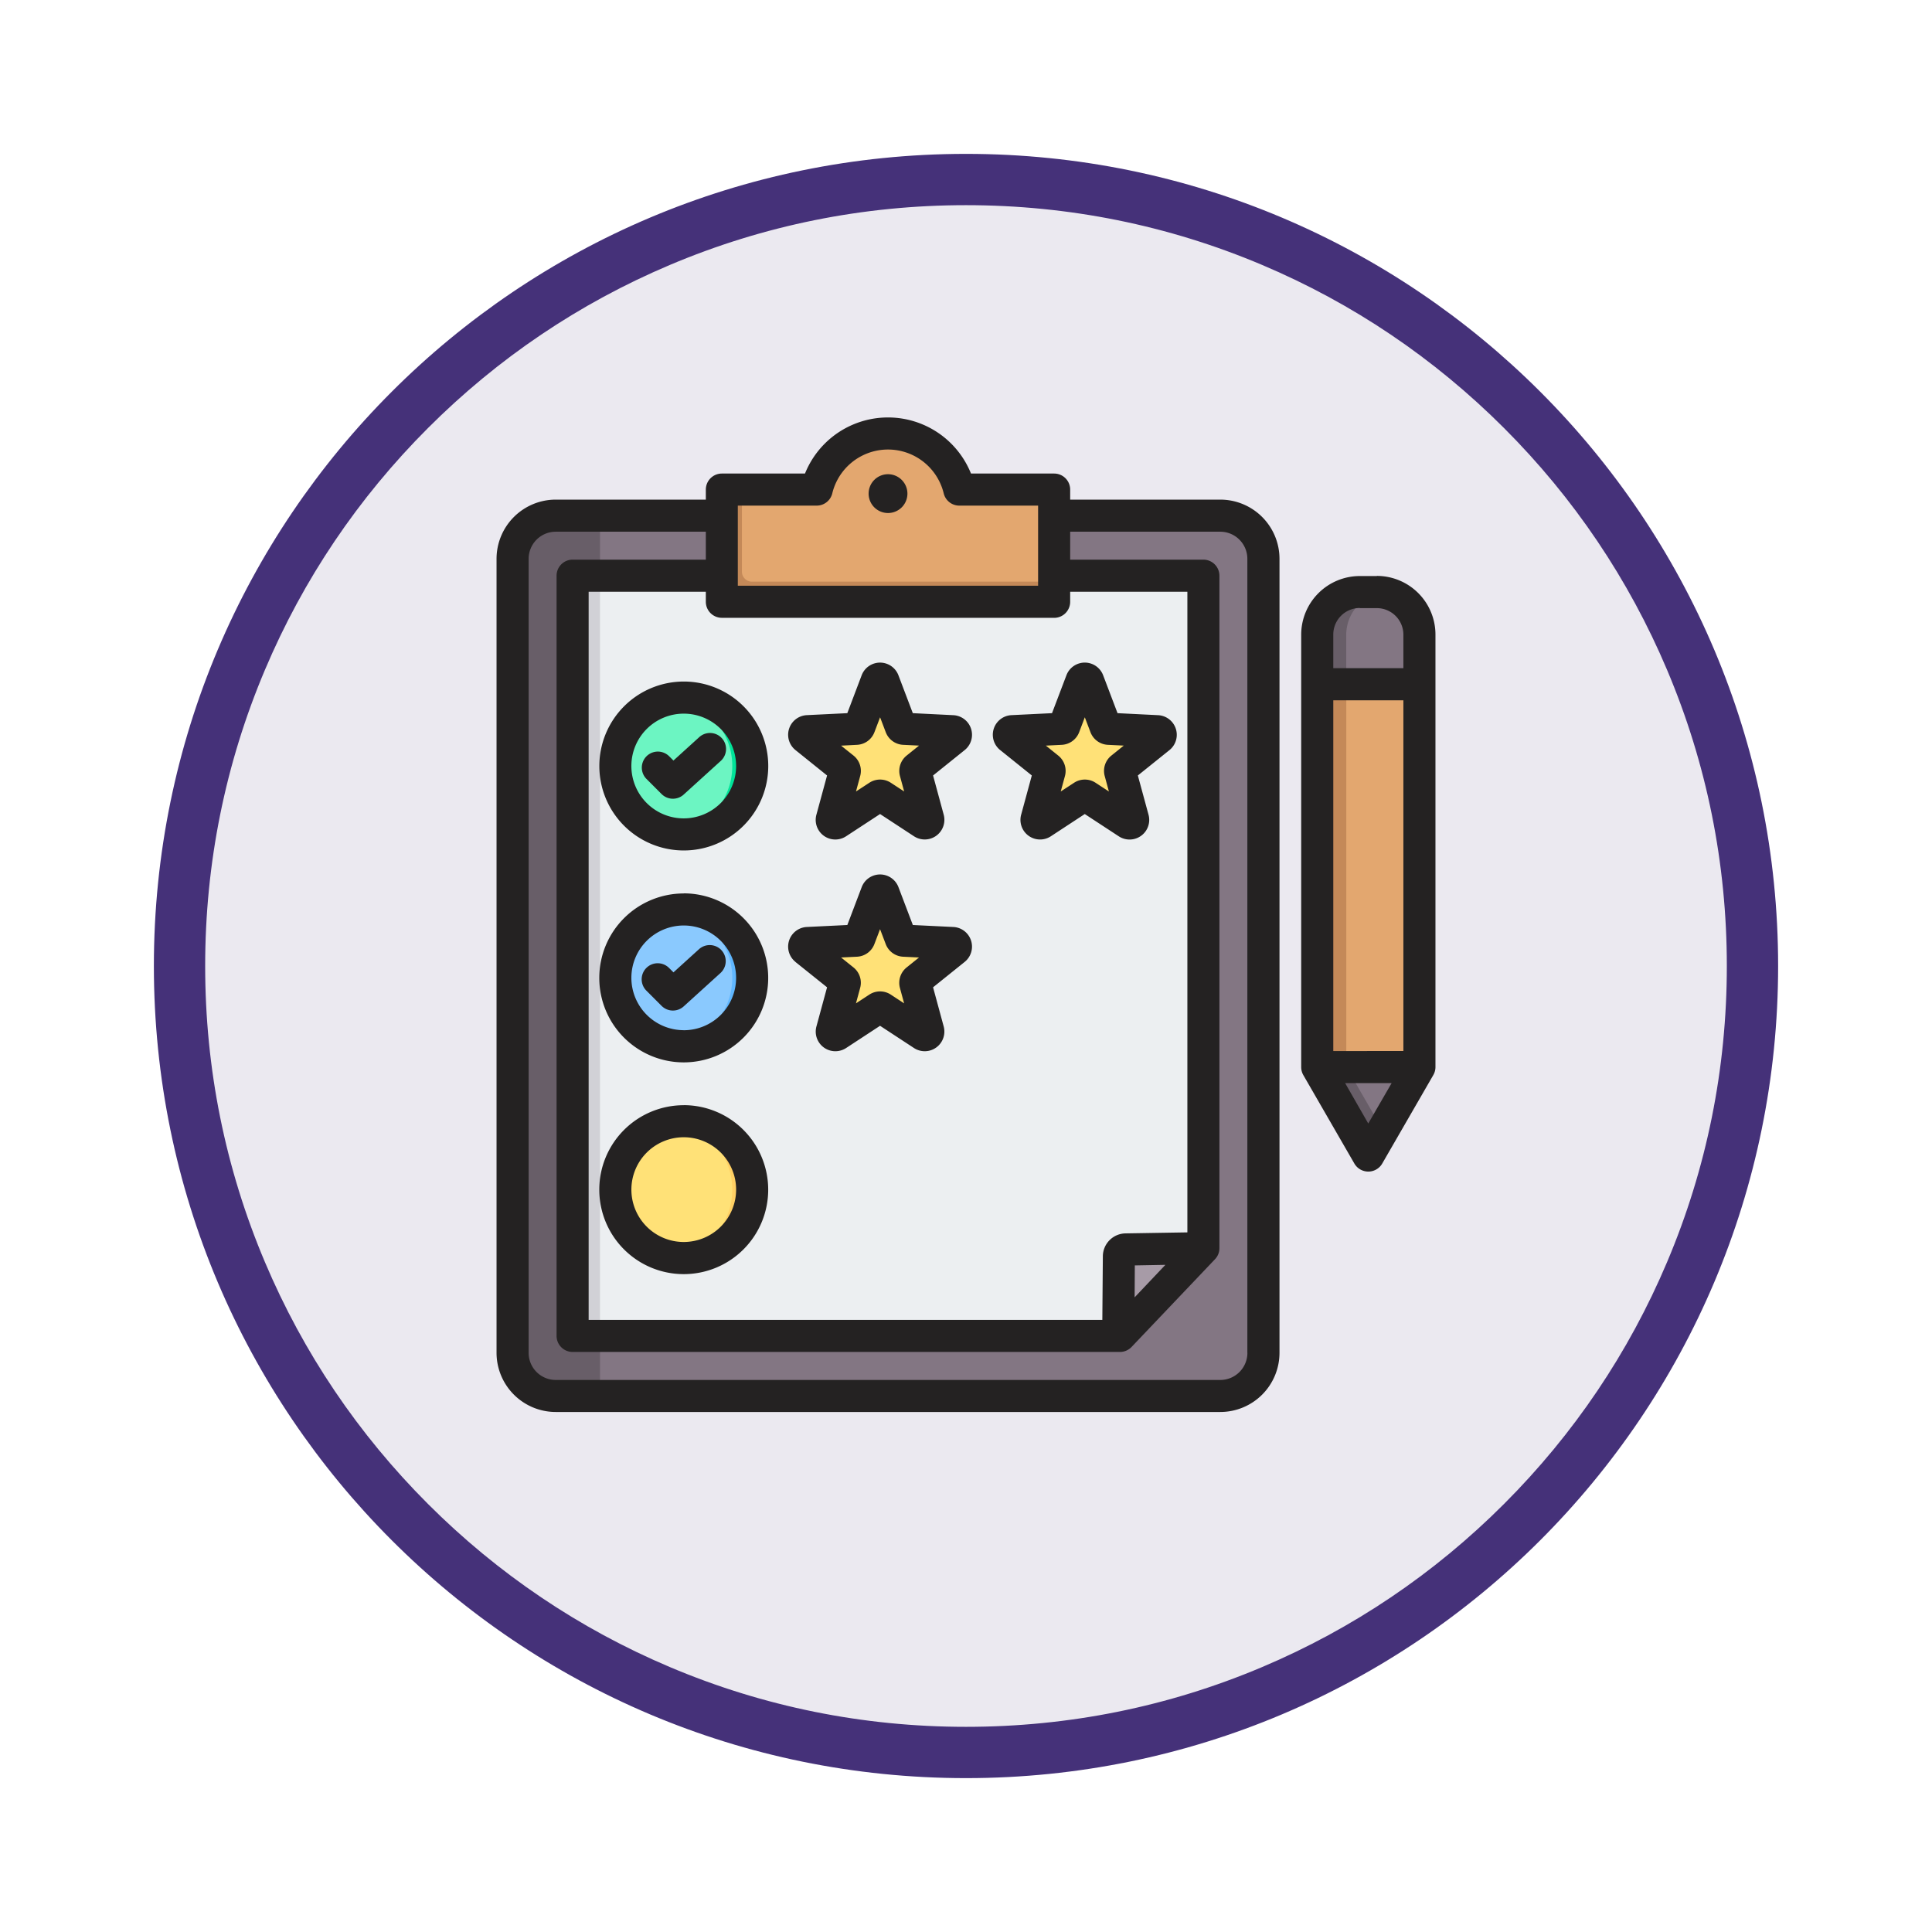 <svg xmlns="http://www.w3.org/2000/svg" xmlns:xlink="http://www.w3.org/1999/xlink" width="113" height="113" viewBox="0 0 113 113">
  <defs>
    <filter id="Trazado_982547" x="0" y="0" width="113" height="113" filterUnits="userSpaceOnUse">
      <feOffset dy="3" input="SourceAlpha"/>
      <feGaussianBlur stdDeviation="3" result="blur"/>
      <feFlood flood-opacity="0.161"/>
      <feComposite operator="in" in2="blur"/>
      <feComposite in="SourceGraphic"/>
    </filter>
  </defs>
  <g id="Grupo_1201571" data-name="Grupo 1201571" transform="translate(1457.51 -1542.518)">
    <g id="Grupo_1177680" data-name="Grupo 1177680" transform="translate(-6744 -377.755)">
      <g id="Grupo_1176928" data-name="Grupo 1176928" transform="translate(5295.49 1926.273)">
        <g id="Grupo_1172322" data-name="Grupo 1172322" transform="translate(0 0)">
          <g id="Grupo_1164700" data-name="Grupo 1164700">
            <g id="Grupo_1160931" data-name="Grupo 1160931">
              <g id="Grupo_1160749" data-name="Grupo 1160749">
                <g id="Grupo_1158891" data-name="Grupo 1158891">
                  <g id="Grupo_1157406" data-name="Grupo 1157406">
                    <g id="Grupo_1155793" data-name="Grupo 1155793">
                      <g id="Grupo_1154704" data-name="Grupo 1154704">
                        <g id="Grupo_1150790" data-name="Grupo 1150790">
                          <g id="Grupo_1154214" data-name="Grupo 1154214">
                            <g id="Grupo_1152583" data-name="Grupo 1152583">
                              <g id="Grupo_1146973" data-name="Grupo 1146973">
                                <g id="Grupo_1146954" data-name="Grupo 1146954">
                                  <g transform="matrix(1, 0, 0, 1, -9, -6)" filter="url(#Trazado_982547)">
                                    <g id="Trazado_982547-2" data-name="Trazado 982547" transform="translate(9 6)" fill="#ebe9f0">
                                      <path d="M 47.5 93.5 C 41.289 93.5 35.265 92.284 29.595 89.886 C 24.118 87.569 19.198 84.252 14.973 80.027 C 10.748 75.802 7.431 70.882 5.114 65.405 C 2.716 59.735 1.5 53.711 1.5 47.5 C 1.5 41.289 2.716 35.265 5.114 29.595 C 7.431 24.118 10.748 19.198 14.973 14.973 C 19.198 10.748 24.118 7.431 29.595 5.114 C 35.265 2.716 41.289 1.5 47.5 1.5 C 53.711 1.5 59.735 2.716 65.405 5.114 C 70.882 7.431 75.802 10.748 80.027 14.973 C 84.252 19.198 87.569 24.118 89.886 29.595 C 92.284 35.265 93.5 41.289 93.5 47.5 C 93.5 53.711 92.284 59.735 89.886 65.405 C 87.569 70.882 84.252 75.802 80.027 80.027 C 75.802 84.252 70.882 87.569 65.405 89.886 C 59.735 92.284 53.711 93.5 47.5 93.5 Z" stroke="none"/>
                                      <path d="M 47.5 3 C 41.491 3 35.664 4.176 30.18 6.496 C 24.881 8.737 20.122 11.946 16.034 16.034 C 11.946 20.121 8.737 24.881 6.496 30.179 C 4.176 35.664 3 41.491 3 47.5 C 3 53.509 4.176 59.336 6.496 64.82 C 8.737 70.119 11.946 74.878 16.034 78.966 C 20.122 83.054 24.881 86.263 30.18 88.504 C 35.664 90.824 41.491 92 47.5 92 C 53.509 92 59.336 90.824 64.821 88.504 C 70.119 86.263 74.878 83.054 78.966 78.966 C 83.054 74.878 86.263 70.119 88.504 64.82 C 90.824 59.336 92 53.509 92 47.5 C 92 41.491 90.824 35.664 88.504 30.179 C 86.263 24.881 83.054 20.121 78.966 16.034 C 74.878 11.946 70.119 8.737 64.821 6.496 C 59.336 4.176 53.509 3 47.5 3 M 47.5 0 C 73.734 0 95 21.266 95 47.5 C 95 73.733 73.734 95 47.5 95 C 21.266 95 7.62939453125e-06 73.733 7.62939453125e-06 47.5 C 7.62939453125e-06 21.266 21.266 0 47.5 0 Z" stroke="none" fill="#453179"/>
                                    </g>
                                  </g>
                                </g>
                              </g>
                            </g>
                          </g>
                        </g>
                      </g>
                    </g>
                  </g>
                </g>
              </g>
            </g>
          </g>
        </g>
      </g>
    </g>
    <g id="performance_11501693" transform="translate(-1450.336 1558.93)">
      <g id="Grupo_1201569" data-name="Grupo 1201569" transform="translate(22.807 8.942)">
        <g id="Grupo_1201536" data-name="Grupo 1201536" transform="translate(47.063 9.272)">
          <g id="Grupo_1201530" data-name="Grupo 1201530" transform="translate(0)">
            <path id="Trazado_1045809" data-name="Trazado 1045809" d="M437.15,122.845V97.552a2.494,2.494,0,0,0-2.49-2.49h-1a2.494,2.494,0,0,0-2.489,2.49v25.293l2.987,5.174Z" transform="translate(-431.175 -95.062)" fill="#e3a76f" fill-rule="evenodd"/>
          </g>
          <g id="Grupo_1201531" data-name="Grupo 1201531" transform="translate(0 0)">
            <path id="Trazado_1045810" data-name="Trazado 1045810" d="M435.014,95.088a2.488,2.488,0,0,0-.353-.025h-1a2.494,2.494,0,0,0-2.489,2.489v25.293l2.987,5.174.851-1.474-2.136-3.7V97.552A2.5,2.5,0,0,1,435.014,95.088Z" transform="translate(-431.176 -95.063)" fill="#c48958" fill-rule="evenodd"/>
          </g>
          <g id="Grupo_1201532" data-name="Grupo 1201532" transform="translate(0 27.783)">
            <path id="Trazado_1045811" data-name="Trazado 1045811" d="M434.162,337.136l2.987-5.174h-5.975Z" transform="translate(-431.175 -331.962)" fill="#837683" fill-rule="evenodd"/>
          </g>
          <g id="Grupo_1201533" data-name="Grupo 1201533" transform="translate(0 27.783)">
            <path id="Trazado_1045812" data-name="Trazado 1045812" d="M434.162,337.136l.851-1.474-2.136-3.7h-1.7Z" transform="translate(-431.175 -331.962)" fill="#685e68" fill-rule="evenodd"/>
          </g>
          <g id="Grupo_1201534" data-name="Grupo 1201534" transform="translate(0 0)">
            <path id="Trazado_1045813" data-name="Trazado 1045813" d="M437.151,99.643v-2.09a2.494,2.494,0,0,0-2.49-2.489h-1a2.494,2.494,0,0,0-2.489,2.49v2.09h5.975Z" transform="translate(-431.176 -95.063)" fill="#837683" fill-rule="evenodd"/>
          </g>
          <g id="Grupo_1201535" data-name="Grupo 1201535" transform="translate(0 0)">
            <path id="Trazado_1045814" data-name="Trazado 1045814" d="M435.014,95.088a2.489,2.489,0,0,0-.353-.025h-1a2.5,2.5,0,0,0-2.49,2.49v2.09h1.7v-2.09A2.5,2.5,0,0,1,435.014,95.088Z" transform="translate(-431.175 -95.063)" fill="#685e68" fill-rule="evenodd"/>
          </g>
        </g>
        <g id="Grupo_1201568" data-name="Grupo 1201568" transform="translate(0 0)">
          <g id="Grupo_1201548" data-name="Grupo 1201548">
            <g id="Grupo_1201539" data-name="Grupo 1201539" transform="translate(0 4.806)">
              <g id="Grupo_1201537" data-name="Grupo 1201537" transform="translate(0)">
                <path id="Trazado_1045815" data-name="Trazado 1045815" d="M71.269,56.984a2.529,2.529,0,0,1,2.524,2.524v46.439a2.529,2.529,0,0,1-2.524,2.524H32.4a2.529,2.529,0,0,1-2.524-2.524V59.508A2.529,2.529,0,0,1,32.4,56.984H71.269Z" transform="translate(-29.878 -56.984)" fill="#837683" fill-rule="evenodd"/>
              </g>
              <g id="Grupo_1201538" data-name="Grupo 1201538" transform="translate(0 0)">
                <path id="Trazado_1045816" data-name="Trazado 1045816" d="M34.992,108.471H32.4a2.529,2.529,0,0,1-2.524-2.524V59.509A2.529,2.529,0,0,1,32.4,56.985h2.59v51.486Z" transform="translate(-29.878 -56.985)" fill="#685e68" fill-rule="evenodd"/>
              </g>
            </g>
            <g id="Grupo_1201544" data-name="Grupo 1201544" transform="translate(3.511 8.317)">
              <g id="Grupo_1201542" data-name="Grupo 1201542">
                <g id="Grupo_1201540" data-name="Grupo 1201540">
                  <path id="Trazado_1045817" data-name="Trazado 1045817" d="M60.4,86.922h35.72a.588.588,0,0,1,.586.586v38.513a.566.566,0,0,1-.161.4L92,131.2a.567.567,0,0,1-.425.182H60.4a.587.587,0,0,1-.586-.586V87.508a.588.588,0,0,1,.586-.586Z" transform="translate(-59.815 -86.922)" fill="#eceff1" fill-rule="evenodd"/>
                </g>
                <g id="Grupo_1201541" data-name="Grupo 1201541" transform="translate(0)">
                  <path id="Trazado_1045818" data-name="Trazado 1045818" d="M60.4,86.922h1.017v44.464H60.4a.588.588,0,0,1-.586-.586V87.508A.588.588,0,0,1,60.4,86.922Zm18.087,0H96.121a.583.583,0,0,1,.236.05H78.489Z" transform="translate(-59.815 -86.922)" fill="#d1d1d6" fill-rule="evenodd"/>
                </g>
              </g>
              <g id="Grupo_1201543" data-name="Grupo 1201543" transform="translate(31.911 39.334)">
                <path id="Trazado_1045819" data-name="Trazado 1045819" d="M331.914,427.451a.774.774,0,0,0,.241-.17l4.494-4.718a.888.888,0,0,0,.17-.241l-4.455.073a.417.417,0,0,0-.412.412Z" transform="translate(-331.914 -422.321)" fill="#a79ba7" fill-rule="evenodd"/>
              </g>
            </g>
            <g id="Grupo_1201547" data-name="Grupo 1201547" transform="translate(12.24)">
              <g id="Grupo_1201545" data-name="Grupo 1201545" transform="translate(0)">
                <path id="Trazado_1045820" data-name="Trazado 1045820" d="M134.837,19.281h4.521a.578.578,0,0,0,.554-.395,4.292,4.292,0,0,1,8.11,0,.578.578,0,0,0,.554.395H153.1a.588.588,0,0,1,.586.586v5.389a.588.588,0,0,1-.586.586H134.837a.587.587,0,0,1-.586-.586V19.867A.587.587,0,0,1,134.837,19.281Z" transform="translate(-134.251 -16)" fill="#e3a76f" fill-rule="evenodd"/>
              </g>
              <g id="Grupo_1201546" data-name="Grupo 1201546" transform="translate(0 3.281)">
                <path id="Trazado_1045821" data-name="Trazado 1045821" d="M134.837,43.977h.586v4.8a.588.588,0,0,0,.586.586h17.674v.586a.588.588,0,0,1-.586.586H134.837a.588.588,0,0,1-.586-.586V44.563A.587.587,0,0,1,134.837,43.977Z" transform="translate(-134.251 -43.977)" fill="#c48958" fill-rule="evenodd"/>
              </g>
            </g>
          </g>
          <g id="Grupo_1201567" data-name="Grupo 1201567" transform="translate(5.973 14.341)">
            <g id="Grupo_1201551" data-name="Grupo 1201551" transform="translate(11.08)">
              <g id="Grupo_1201549" data-name="Grupo 1201549" transform="translate(0 0)">
                <path id="Trazado_1045822" data-name="Trazado 1045822" d="M179.923,138.418l1.011,2.662a.207.207,0,0,0,.187.136l2.844.139a.211.211,0,0,1,.122.374l-2.22,1.784a.207.207,0,0,0-.071.219l.747,2.748a.211.211,0,0,1-.319.231l-2.383-1.56a.207.207,0,0,0-.231,0l-2.383,1.56a.211.211,0,0,1-.319-.231l.747-2.748a.207.207,0,0,0-.071-.219l-2.22-1.784a.211.211,0,0,1,.122-.374l2.844-.139a.207.207,0,0,0,.187-.136l1.011-2.662A.211.211,0,0,1,179.923,138.418Z" transform="translate(-175.287 -138.283)" fill="#ffe177" fill-rule="evenodd"/>
              </g>
              <g id="Grupo_1201550" data-name="Grupo 1201550" transform="translate(1.615)">
                <path id="Trazado_1045823" data-name="Trazado 1045823" d="M195.222,141.31l.9.044a.211.211,0,0,1,.122.374l-2.22,1.784a.207.207,0,0,0-.071.219l.747,2.748a.211.211,0,0,1-.319.231l-.617-.4-.712-2.62a.207.207,0,0,1,.071-.219l2.22-1.784A.211.211,0,0,0,195.222,141.31Zm-3.143-2.893,1.011,2.662a.207.207,0,0,0,.185.135l-.9-.044a.207.207,0,0,1-.187-.136l-.749-1.973.245-.645a.211.211,0,0,1,.394,0ZM192,145.151a.207.207,0,0,0-.231,0l-2.383,1.56a.211.211,0,0,1-.319-.231l.064-.235,2.154-1.41a.207.207,0,0,1,.231,0Z" transform="translate(-189.058 -138.282)" fill="#ffd064" fill-rule="evenodd"/>
              </g>
            </g>
            <g id="Grupo_1201554" data-name="Grupo 1201554" transform="translate(23.054)">
              <g id="Grupo_1201552" data-name="Grupo 1201552" transform="translate(0 0)">
                <path id="Trazado_1045824" data-name="Trazado 1045824" d="M282.027,138.418l1.011,2.662a.207.207,0,0,0,.187.136l2.844.139a.211.211,0,0,1,.122.374l-2.22,1.784a.207.207,0,0,0-.071.219l.747,2.748a.211.211,0,0,1-.319.231l-2.383-1.56a.207.207,0,0,0-.231,0l-2.383,1.56a.211.211,0,0,1-.319-.231l.747-2.748a.207.207,0,0,0-.071-.219l-2.22-1.784a.211.211,0,0,1,.122-.374l2.844-.139a.207.207,0,0,0,.187-.136l1.011-2.662a.211.211,0,0,1,.394,0Z" transform="translate(-277.391 -138.283)" fill="#ffe177" fill-rule="evenodd"/>
              </g>
              <g id="Grupo_1201553" data-name="Grupo 1201553" transform="translate(1.615)">
                <path id="Trazado_1045825" data-name="Trazado 1045825" d="M297.325,141.31l.9.044a.211.211,0,0,1,.122.374l-2.22,1.784a.207.207,0,0,0-.071.219l.747,2.748a.211.211,0,0,1-.319.231l-.617-.4-.712-2.62a.207.207,0,0,1,.071-.219l2.22-1.784A.211.211,0,0,0,297.325,141.31Zm-3.143-2.893,1.011,2.662a.207.207,0,0,0,.185.135l-.9-.044a.207.207,0,0,1-.187-.136l-.749-1.973.245-.645a.211.211,0,0,1,.394,0Zm-.082,6.734a.207.207,0,0,0-.231,0l-2.383,1.56a.211.211,0,0,1-.319-.231l.064-.235,2.154-1.41a.207.207,0,0,1,.231,0Z" transform="translate(-291.161 -138.282)" fill="#ffd064" fill-rule="evenodd"/>
              </g>
            </g>
            <g id="Grupo_1201557" data-name="Grupo 1201557" transform="translate(11.08 12.388)">
              <g id="Grupo_1201555" data-name="Grupo 1201555">
                <path id="Trazado_1045826" data-name="Trazado 1045826" d="M179.924,244.052l1.011,2.662a.206.206,0,0,0,.187.136l2.844.139a.211.211,0,0,1,.122.374l-2.22,1.784a.207.207,0,0,0-.071.219l.747,2.748a.211.211,0,0,1-.319.231l-2.383-1.56a.207.207,0,0,0-.231,0l-2.383,1.56a.211.211,0,0,1-.319-.231l.747-2.748a.207.207,0,0,0-.071-.219l-2.219-1.784a.211.211,0,0,1,.122-.374l2.844-.139a.207.207,0,0,0,.187-.136l1.011-2.662A.211.211,0,0,1,179.924,244.052Z" transform="translate(-175.288 -243.917)" fill="#ffe177" fill-rule="evenodd"/>
              </g>
              <g id="Grupo_1201556" data-name="Grupo 1201556" transform="translate(1.615)">
                <path id="Trazado_1045827" data-name="Trazado 1045827" d="M195.222,246.944l.9.044a.211.211,0,0,1,.122.374l-2.22,1.784a.207.207,0,0,0-.071.219l.747,2.748a.211.211,0,0,1-.319.231l-.617-.4-.712-2.62a.207.207,0,0,1,.071-.219l2.22-1.784A.211.211,0,0,0,195.222,246.944Zm-3.143-2.893,1.011,2.662a.207.207,0,0,0,.185.135l-.9-.044a.207.207,0,0,1-.187-.136l-.749-1.973.245-.645A.211.211,0,0,1,192.079,244.052ZM192,250.786a.207.207,0,0,0-.231,0l-2.383,1.56a.211.211,0,0,1-.319-.231l.064-.235,2.154-1.41a.207.207,0,0,1,.231,0Z" transform="translate(-189.058 -243.917)" fill="#ffd064" fill-rule="evenodd"/>
              </g>
            </g>
            <g id="Grupo_1201560" data-name="Grupo 1201560" transform="translate(0 1.058)">
              <g id="Grupo_1201558" data-name="Grupo 1201558" transform="translate(0 0)">
                <ellipse id="Elipse_12488" data-name="Elipse 12488" cx="4.001" cy="4.002" rx="4.001" ry="4.002" transform="translate(0 0.088) rotate(-0.63)" fill="#6cf5c2"/>
              </g>
              <g id="Grupo_1201559" data-name="Grupo 1201559" transform="translate(3.451 0.048)">
                <path id="Trazado_1045828" data-name="Trazado 1045828" d="M110.821,147.711a4,4,0,1,1-.586,7.96,4,4,0,0,0,0-7.917A4.062,4.062,0,0,1,110.821,147.711Z" transform="translate(-110.235 -147.711)" fill="#00e499" fill-rule="evenodd"/>
              </g>
            </g>
            <g id="Grupo_1201563" data-name="Grupo 1201563" transform="translate(0.005 13.447)">
              <g id="Grupo_1201561" data-name="Grupo 1201561" transform="translate(0 0)">
                <ellipse id="Elipse_12489" data-name="Elipse 12489" cx="4.001" cy="4.002" rx="4.001" ry="4.002" transform="translate(0 0.088) rotate(-0.63)" fill="#8ac9fe"/>
              </g>
              <g id="Grupo_1201562" data-name="Grupo 1201562" transform="translate(3.446 0.047)">
                <path id="Trazado_1045829" data-name="Trazado 1045829" d="M110.821,253.346a4,4,0,1,1-.586,7.96,4,4,0,0,0,0-7.917A4.046,4.046,0,0,1,110.821,253.346Z" transform="translate(-110.235 -253.346)" fill="#60b7ff" fill-rule="evenodd"/>
              </g>
            </g>
            <g id="Grupo_1201566" data-name="Grupo 1201566" transform="translate(0.009 25.836)">
              <g id="Grupo_1201564" data-name="Grupo 1201564" transform="translate(0 0)">
                <ellipse id="Elipse_12490" data-name="Elipse 12490" cx="4.001" cy="4.002" rx="4.001" ry="4.002" transform="translate(0 0.088) rotate(-0.63)" fill="#ffe177"/>
              </g>
              <g id="Grupo_1201565" data-name="Grupo 1201565" transform="translate(3.442 0.046)">
                <path id="Trazado_1045830" data-name="Trazado 1045830" d="M110.821,358.98a4,4,0,1,1-.586,7.96,4,4,0,0,0,0-7.917A4.038,4.038,0,0,1,110.821,358.98Z" transform="translate(-110.235 -358.98)" fill="#ffd064" fill-rule="evenodd"/>
              </g>
            </g>
          </g>
        </g>
      </g>
      <g id="Grupo_1201570" data-name="Grupo 1201570" transform="translate(21.868 8.004)">
        <path id="Trazado_1045831" data-name="Trazado 1045831" d="M32.818,56.23a3.063,3.063,0,1,1,3.063-3.063A3.066,3.066,0,0,1,32.818,56.23Zm0-8a4.94,4.94,0,1,0,4.939,4.94A4.945,4.945,0,0,0,32.818,48.227Zm2.212-9.056a.938.938,0,0,1-.065,1.325L32.815,42.45a.937.937,0,0,1-1.294-.031l-.885-.886a.938.938,0,1,1,1.326-1.327l.254.254,1.49-1.352a.938.938,0,0,1,1.325.064Zm-2.212,4.671a3.063,3.063,0,1,0-3.064-3.063A3.067,3.067,0,0,0,32.818,43.842Zm0-8a4.94,4.94,0,1,0,4.939,4.94A4.945,4.945,0,0,0,32.818,35.839Zm10.132,3.7a1.149,1.149,0,0,0,1.018-.74l.331-.871.331.871a1.148,1.148,0,0,0,1.018.74l.93.045-.725.583a1.152,1.152,0,0,0-.391,1.2l.245.9-.779-.511a1.146,1.146,0,0,0-1.258,0l-.78.511.244-.9a1.147,1.147,0,0,0-.388-1.2l-.726-.583Zm-3.6.307L41.2,41.334l-.622,2.289a1.148,1.148,0,0,0,1.737,1.262l1.984-1.3,1.984,1.3a1.149,1.149,0,0,0,1.738-1.262L47.4,41.334l1.848-1.485a1.149,1.149,0,0,0-.663-2.043l-2.368-.115-.842-2.217a1.15,1.15,0,0,0-2.149,0l-.841,2.217-2.369.115a1.149,1.149,0,0,0-.664,2.043ZM32.215,28.071l1.49-1.352a.938.938,0,1,1,1.26,1.389l-2.151,1.953a.939.939,0,0,1-1.294-.031l-.885-.886a.938.938,0,0,1,1.326-1.327Zm3.665.319a3.063,3.063,0,1,0-3.063,3.064A3.067,3.067,0,0,0,35.881,28.39Zm-8,0a4.94,4.94,0,1,0,4.94-4.94,4.945,4.945,0,0,0-4.94,4.94Zm27.047-1.238a1.149,1.149,0,0,0,1.018-.739l.33-.871.331.871a1.148,1.148,0,0,0,1.018.739l.93.045-.726.584a1.149,1.149,0,0,0-.388,1.2l.244.9-.779-.51a1.149,1.149,0,0,0-1.258,0l-.78.51.245-.9a1.149,1.149,0,0,0-.39-1.2l-.725-.583Zm-3.6.307,1.848,1.485-.622,2.289A1.148,1.148,0,0,0,54.29,32.5l1.983-1.3,1.985,1.3A1.149,1.149,0,0,0,60,31.234l-.623-2.289,1.849-1.485a1.149,1.149,0,0,0-.662-2.042L58.189,25.3l-.842-2.217a1.148,1.148,0,0,0-2.147,0L54.357,25.3l-2.369.116a1.148,1.148,0,0,0-.664,2.042Zm-8.375-.307a1.149,1.149,0,0,0,1.018-.739l.331-.871.331.871a1.148,1.148,0,0,0,1.018.739l.93.045-.726.583a1.153,1.153,0,0,0-.39,1.2l.245.9-.779-.509a1.148,1.148,0,0,0-1.258,0l-.78.51.244-.9a1.147,1.147,0,0,0-.388-1.2L42.02,27.2Zm-3.6.307L41.2,28.945l-.622,2.288A1.147,1.147,0,0,0,42.314,32.5L44.3,31.2l1.984,1.3a1.149,1.149,0,0,0,1.738-1.262L47.4,28.945l1.848-1.485a1.148,1.148,0,0,0-.663-2.042L46.215,25.3l-.842-2.217a1.15,1.15,0,0,0-2.149,0L42.384,25.3l-2.369.116a1.149,1.149,0,0,0-.664,2.042Zm6.548-15a1.135,1.135,0,1,1-1.135-1.135A1.138,1.138,0,0,1,45.9,12.459ZM65.782,62.711V16.272A1.587,1.587,0,0,0,64.2,14.687H55.419v1.634H63.21a.939.939,0,0,1,.938.938V56.593a.933.933,0,0,1-.259.646L59.01,62.37a.941.941,0,0,1-.68.292H26.317a.94.94,0,0,1-.938-.938V17.259a.939.939,0,0,1,.938-.938h7.792V14.687H25.33a1.587,1.587,0,0,0-1.585,1.586V62.711A1.586,1.586,0,0,0,25.33,64.3H64.2a1.586,1.586,0,0,0,1.585-1.585Zm-4.793-5.144-1.8,1.9L59.2,57.6ZM54.48,19.723H35.047a.938.938,0,0,1-.938-.938V18.2H27.255V60.786H57.3l.03-3.716a1.348,1.348,0,0,1,1.336-1.343l3.608-.059V18.2H55.419v.587a.938.938,0,0,1-.938.938Zm-18.5-6.562v4.686H53.543V13.161H48.934a.938.938,0,0,1-.912-.718,3.353,3.353,0,0,0-6.517,0,.938.938,0,0,1-.913.718ZM64.2,12.81H55.419v-.587a.938.938,0,0,0-.938-.938H49.618a5.232,5.232,0,0,0-9.709,0H35.047a.938.938,0,0,0-.938.938v.587H25.33a3.466,3.466,0,0,0-3.462,3.462V62.711a3.465,3.465,0,0,0,3.462,3.462H64.2a3.465,3.465,0,0,0,3.462-3.462V16.272A3.465,3.465,0,0,0,64.2,12.81ZM72.854,49.3,71.5,46.936h2.721Zm-2.046-4.236V24.548h4.1V45.059Zm1.549-25.907h1A1.553,1.553,0,0,1,74.908,20.7v1.968h-4.1V20.7a1.551,1.551,0,0,1,1.549-1.551Zm1-1.877h-1A3.431,3.431,0,0,0,68.931,20.7V46a.943.943,0,0,0,.125.469l2.986,5.174a.941.941,0,0,0,1.628,0l2.986-5.174A.938.938,0,0,0,76.784,46V20.7a3.433,3.433,0,0,0-3.428-3.428Z" transform="translate(-21.868 -8.004)" fill="#242222" fill-rule="evenodd"/>
      </g>
    </g>
  </g>
</svg>
